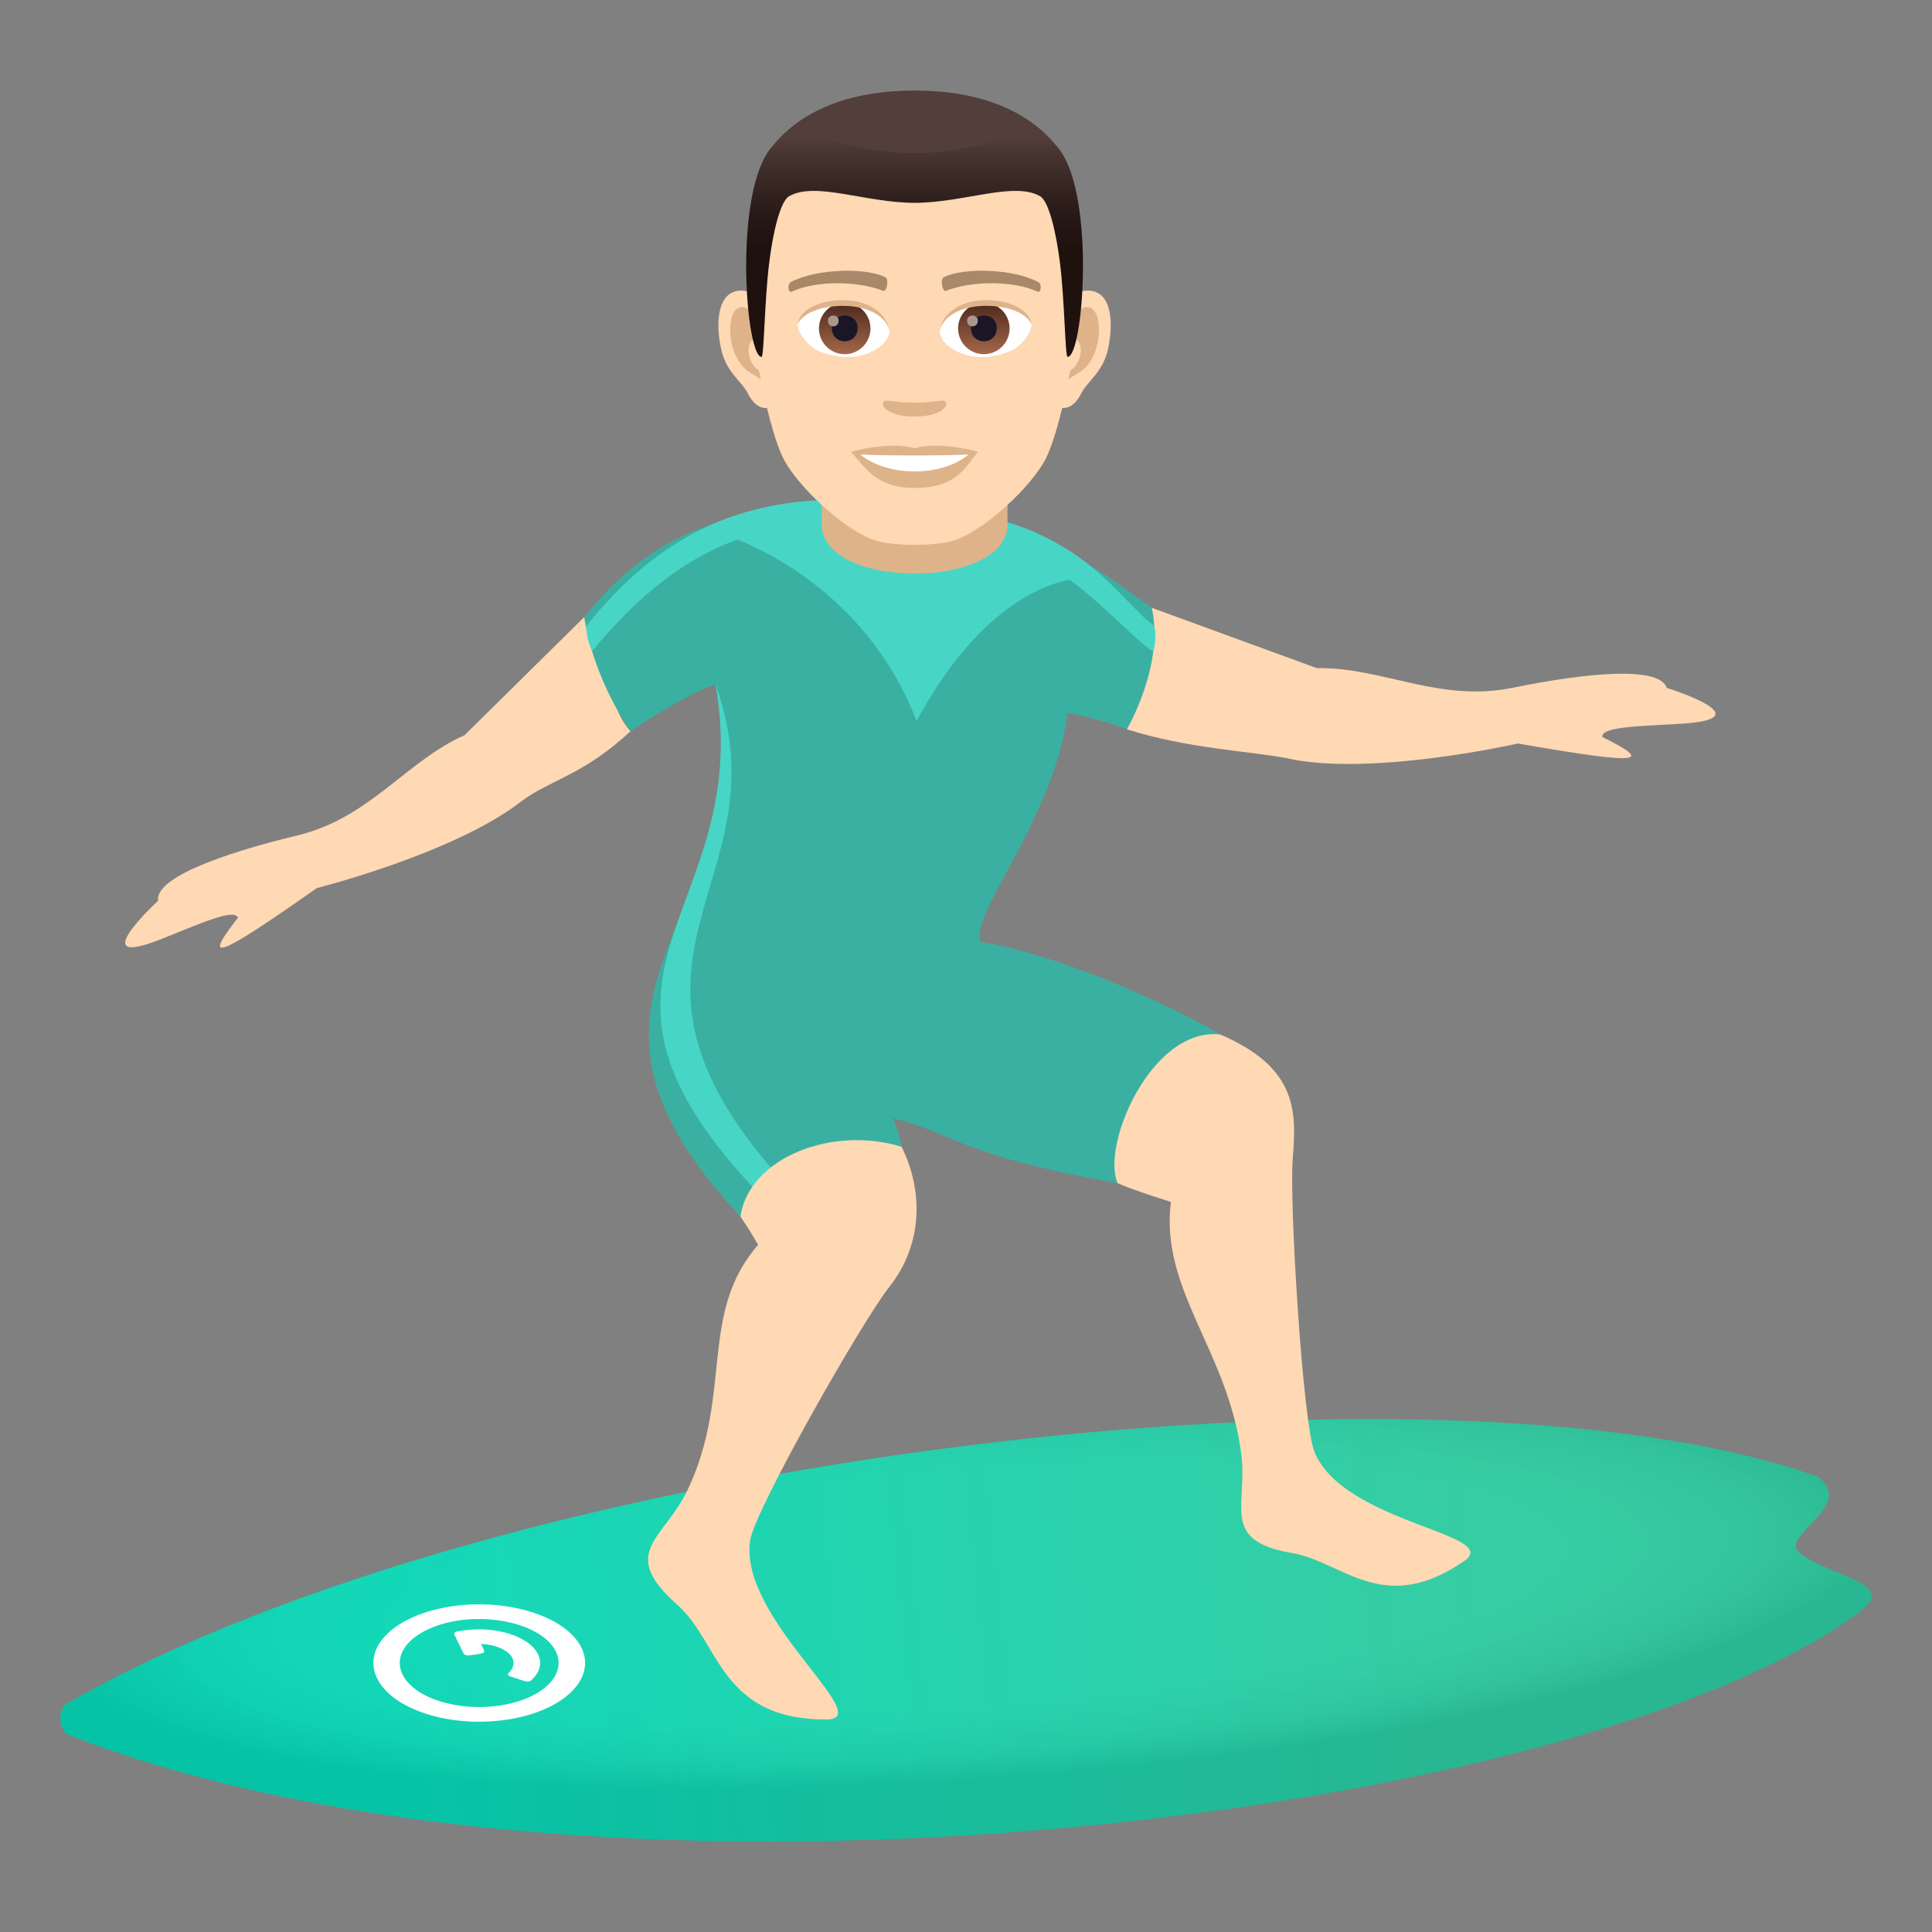 <?xml version="1.0" encoding="utf-8"?>
<!-- Generator: Adobe Illustrator 15.0.0, SVG Export Plug-In . SVG Version: 6.00 Build 0)  -->
<!DOCTYPE svg PUBLIC "-//W3C//DTD SVG 1.1//EN" "http://www.w3.org/Graphics/SVG/1.1/DTD/svg11.dtd">
<svg version="1.1" id="Layer_1" xmlns:x="http://ns.adobe.com/Extensibility/1.0/" xmlns:i="http://ns.adobe.com/AdobeIllustrator/10.0/" xmlns:graph="http://ns.adobe.com/Graphs/1.0/"
	 xmlns="http://www.w3.org/2000/svg" xmlns:xlink="http://www.w3.org/1999/xlink" xmlns:a="http://ns.adobe.com/AdobeSVGViewerExtensions/3.0/"
	 x="0px" y="0px" width="64px" height="64px" viewBox="0 0 64 64" enable-background="new 0 0 64 64" xml:space="preserve">
<rect x="0" y="0" width="64" height="64" fill="#808080" stroke="none"/>
<linearGradient id="SVGID_1_" gradientUnits="userSpaceOnUse" x1="69.522" y1="-136.31" x2="105.125" y2="-132.595" gradientTransform="matrix(1 0 0 -1 -56 -80)">
	<stop  offset="0" style="stop-color:#00D6B3"/>
	<stop  offset="1" style="stop-color:#27C89C"/>
	<a:midPointStop  offset="0" style="stop-color:#00D6B3"/>
	<a:midPointStop  offset="0.5" style="stop-color:#00D6B3"/>
	<a:midPointStop  offset="1" style="stop-color:#27C89C"/>
</linearGradient>
<path fill="url(#SVGID_1_)" d="M59.484,51.283c-0.125-0.59,1.908-1.492,0.736-2.367c-12.521-4.449-43.479-0.775-57.967,7.496
	c-0.412,0.236-0.256,0.953,0.004,1.053c6.645,2.596,15.418,3.621,24.252,3.529c14.731-0.15,29.641-3.404,35.176-7.666
	C62.945,52.361,60.055,52.113,59.484,51.283z"/>
<radialGradient id="SVGID_2_" cx="61.013" cy="-1576.452" r="30.214" gradientTransform="matrix(1 -0.07 -0.015 -0.21 -52.268 -274.207)" gradientUnits="userSpaceOnUse">
	<stop  offset="0.632" style="stop-color:#FFFFFF;stop-opacity:0.3"/>
	<stop  offset="0.713" style="stop-color:#E5E5E6;stop-opacity:0.328"/>
	<stop  offset="0.859" style="stop-color:#A3A1A7;stop-opacity:0.388"/>
	<stop  offset="1" style="stop-color:#393644;stop-opacity:0.475"/>
	<a:midPointStop  offset="0.632" style="stop-color:#FFFFFF;stop-opacity:0.3"/>
	<a:midPointStop  offset="0.5" style="stop-color:#FFFFFF;stop-opacity:0.3"/>
	<a:midPointStop  offset="0.713" style="stop-color:#E5E5E6;stop-opacity:0.328"/>
	<a:midPointStop  offset="0.5" style="stop-color:#E5E5E6;stop-opacity:0.328"/>
	<a:midPointStop  offset="0.859" style="stop-color:#A3A1A7;stop-opacity:0.388"/>
	<a:midPointStop  offset="0.5" style="stop-color:#A3A1A7;stop-opacity:0.388"/>
	<a:midPointStop  offset="1" style="stop-color:#393644;stop-opacity:0.475"/>
</radialGradient>
<path opacity="0.25" fill="url(#SVGID_2_)" enable-background="new    " d="M59.484,51.283c-0.125-0.59,1.908-1.492,0.736-2.367
	c-12.521-4.449-43.479-0.775-57.967,7.496c-0.412,0.236-0.256,0.953,0.004,1.053c6.645,2.596,15.418,3.621,24.252,3.529
	c14.731-0.15,29.641-3.404,35.176-7.666C62.945,52.361,60.055,52.113,59.484,51.283z"/>
<path id="Shape_4_" fill="#FFFFFF" d="M13.333,55.467c-0.375-0.777,0.449-1.576,1.861-1.787c1.396-0.205,2.846,0.254,3.221,1.031
	c0.377,0.779-0.463,1.578-1.859,1.787C15.144,56.707,13.712,56.244,13.333,55.467z M12.49,55.592
	c0.498,1.037,2.416,1.654,4.291,1.375c1.863-0.275,2.982-1.344,2.482-2.381c-0.502-1.037-2.434-1.65-4.295-1.375
	C13.089,53.488,11.986,54.557,12.49,55.592z"/>
<path id="Combined-Shape_4_" fill="#FFFFFF" d="M16.033,54.664c0.029,0.061-0.012,0.102-0.127,0.119l-0.336,0.051
	c-0.113,0.016-0.186-0.008-0.217-0.068l-0.297-0.609c-0.027-0.063,0.014-0.104,0.129-0.121l0.166-0.025
	c1.074-0.158,2.186,0.195,2.473,0.791c0.143,0.291,0.059,0.596-0.215,0.85c-0.047,0.055-0.129,0.066-0.236,0.035l-0.447-0.146
	c-0.107-0.033-0.129-0.076-0.064-0.133c0.141-0.143,0.193-0.314,0.113-0.48c-0.131-0.27-0.564-0.453-1.041-0.467L16.033,54.664z"/>
<path fill="#FFD8B4" d="M55.213,22.787c-0.229-0.719-2.551-0.525-5.123,0c-2.424,0.49-4.305-0.693-6.467-0.654l-5.5-2.01
	c-0.354,1.203-0.422,2.842-0.793,4.037c2.08,0.652,4.064,0.717,5.285,0.955c2.766,0.629,7.67-0.486,7.67-0.486
	c4.16,0.729,4.488,0.625,2.793-0.217c-0.033-0.342,1.215-0.352,2.625-0.438C58.492,23.803,55.213,22.787,55.213,22.787z"/>
<path fill="#FFD8B4" d="M5.238,29.838c-0.111-0.744,2.066-1.551,4.615-2.164c2.404-0.58,3.57-2.439,5.537-3.322l3.963-3.91
	c0.854,0.938,0.666,2.861,1.535,3.781c-1.584,1.467-2.617,1.586-3.609,2.314c-2.217,1.736-6.783,2.881-6.783,2.881
	C7.07,31.83,6.73,31.875,7.884,30.4c-0.123-0.322-1.254,0.197-2.563,0.717C2.732,32.139,5.238,29.838,5.238,29.838z"/>
<path fill="#3AB0A2" d="M40.422,34.271c-0.432-0.297-4.637-2.529-7.944-3.07c-0.357-0.957,2.422-4.016,2.891-7.59
	c0,0,1.229,0.246,1.959,0.551c0,0,1.264-2.156,0.822-4.037c-1.021-0.703-2.6-2.07-5.006-2.561c-1-0.203-4.389-0.758-5.489-0.748
	c-3.043,0.027-5.799,0.486-8.303,3.625c0.328,2.127,1.535,3.781,1.535,3.781s1.82-1.246,2.816-1.547
	c1.623,7.969-6.326,9.947,0.82,17.621c5.068-1.355,5.953-0.83,5.068-3.248c2.096,0.512,2.129,1.211,7.43,2.146
	C38.484,39.453,41.408,34.949,40.422,34.271z"/>
<path fill="#47D6C6" d="M23.705,22.676c1.34,7.707-5.795,9.4,1.537,16.969c0.236-0.064,0.324-0.625,0.543-0.682
	C19.251,31.615,26.082,29.289,23.705,22.676z"/>
<path fill="#FFD8B4" d="M42.822,38.412c0.123-1.549,0.195-3.035-2.4-4.143c-2.277-0.254-3.957,3.678-3.398,4.926
	c0.498,0.229,1.762,0.619,1.762,0.619c-0.359,2.912,1.859,4.891,2.326,8.297c0.244,1.793-0.73,2.92,1.701,3.338
	c1.668,0.287,3.008,2.111,5.691,0.262c1.301-0.896-3.961-1.24-4.953-3.594C43.156,47.182,42.709,39.809,42.822,38.412z"/>
<path fill="#FFD8B4" d="M29.47,42.615c0.996-1.25,1.201-2.99,0.398-4.625c-2.27-0.707-5.039,0.336-5.342,2.307
	c0.33,0.482,0.588,0.939,0.588,0.939c-1.982,2.271-0.828,4.936-2.332,8.109c-0.793,1.67-2.334,2.063-0.324,3.836
	c1.375,1.217,1.398,3.791,4.924,3.779c1.707-0.008-2.947-3.363-2.529-5.947C25.021,49.986,28.576,43.736,29.47,42.615z"/>
<path fill="#47D6C6" d="M38.238,20.73c-1.02-0.699-2.139-2.854-5.577-3.619c-0.996-0.223-3.898-0.563-4.996-0.555
	c-3.043,0.029-5.746,1.053-8.25,4.191c0,0,0.008,0.436,0.201,0.82c1.533-1.861,3.111-3.084,4.811-3.693
	c1.01,0.396,4.393,1.992,5.936,6.01c2.008-3.723,4.188-4.51,5.067-4.684c1.172,0.871,2.125,1.945,2.768,2.389
	C38.195,21.59,38.342,21.176,38.238,20.73z"/>
<path fill="#DEB38A" d="M27.218,17.369c0,2.176,6.157,2.176,6.157,0c0-0.74,0-2.406,0-2.406h-6.157
	C27.218,14.963,27.218,16.629,27.218,17.369z"/>
<path id="Path_713_" fill="#FFD8B4" d="M35.92,9.633c-0.871,0.105-1.5,3.016-0.951,3.783c0.076,0.107,0.525,0.279,0.857-0.398
	c0.184-0.375,0.715-0.689,0.881-1.463C36.918,10.563,36.787,9.529,35.92,9.633z"/>
<path id="Path_712_" fill="#FFD8B4" d="M24.673,9.633c0.871,0.105,1.498,3.016,0.951,3.783c-0.076,0.107-0.525,0.279-0.859-0.398
	c-0.184-0.375-0.715-0.689-0.879-1.463C23.675,10.563,23.806,9.529,24.673,9.633z"/>
<path id="Path_711_" fill="#DEB38A" d="M35.896,10.191c-0.227,0.07-0.475,0.416-0.609,0.99c0.793-0.17,0.596,1.15-0.096,1.176
	c0.008,0.133,0.016,0.268,0.033,0.412c0.332-0.482,0.67-0.289,1.004-1.006C36.531,11.117,36.459,10.016,35.896,10.191z"/>
<path id="Path_698_" fill="#DEB38A" d="M25.306,11.182c-0.135-0.574-0.383-0.92-0.609-0.99c-0.563-0.176-0.635,0.926-0.332,1.572
	c0.334,0.717,0.672,0.523,1.004,1.006c0.018-0.145,0.025-0.281,0.031-0.414C24.718,12.324,24.521,11.02,25.306,11.182z"/>
<path id="Path_657_" fill="#FFD8B4" d="M30.296,4.037c-3.771,0-5.59,2.85-5.361,6.811c0.045,0.797,0.541,3.396,1.008,4.328
	c0.479,0.955,2.076,2.426,3.057,2.73c0.619,0.191,1.975,0.191,2.594,0c0.979-0.305,2.581-1.775,3.057-2.73
	c0.469-0.932,0.963-3.531,1.008-4.328C35.887,6.887,34.07,4.037,30.296,4.037z"/>
<path id="Path_656_" fill="#A88868" d="M34.395,9.344c-0.861-0.457-2.514-0.48-3.129-0.16c-0.131,0.061-0.045,0.492,0.066,0.451
	c0.857-0.338,2.241-0.346,3.043,0.029C34.48,9.713,34.525,9.406,34.395,9.344z"/>
<path id="Path_655_" fill="#A88868" d="M26.199,9.344c0.861-0.457,2.512-0.48,3.129-0.16c0.131,0.061,0.043,0.492-0.066,0.451
	c-0.859-0.338-2.24-0.346-3.043,0.029C26.113,9.713,26.068,9.406,26.199,9.344z"/>
<path id="Path_654_" fill="#DEB38A" d="M31.314,13.299c-0.107-0.076-0.359,0.041-1.018,0.041c-0.656,0-0.91-0.117-1.018-0.041
	c-0.129,0.09,0.076,0.5,1.018,0.5S31.443,13.389,31.314,13.299z"/>
<path id="Path_653_" fill="#DEB38A" d="M30.296,14.85c-0.848-0.248-2.105,0.119-2.105,0.119c0.479,0.52,0.83,1.195,2.105,1.195
	c1.461,0,1.711-0.768,2.105-1.195C32.402,14.969,31.144,14.6,30.296,14.85z"/>
<path id="Path_652_" fill="#FFFFFF" d="M28.505,15.057c0.891,0.744,2.686,0.75,3.58,0C31.138,15.098,29.46,15.098,28.505,15.057z"/>
<path id="Path_651_" fill="#FFFFFF" d="M29.457,10.896c0.033,0.25-0.137,0.545-0.605,0.766c-0.299,0.143-0.92,0.307-1.734-0.035
	c-0.363-0.154-0.721-0.633-0.688-0.898C26.871,9.898,29.042,9.777,29.457,10.896z"/>
<linearGradient id="Oval_1_" gradientUnits="userSpaceOnUse" x1="-424.164" y1="480.478" x2="-424.164" y2="480.738" gradientTransform="matrix(6.57 0 0 -6.57 2814.78 3168.528)">
	<stop  offset="0" style="stop-color:#A6694A"/>
	<stop  offset="1" style="stop-color:#4F2A1E"/>
	<a:midPointStop  offset="0" style="stop-color:#A6694A"/>
	<a:midPointStop  offset="0.5" style="stop-color:#A6694A"/>
	<a:midPointStop  offset="1" style="stop-color:#4F2A1E"/>
</linearGradient>
<circle id="Oval_34_" fill="url(#Oval_1_)" cx="27.982" cy="10.88" r="0.853"/>
<path id="Path_650_" fill="#1A1626" d="M27.556,10.863c0,0.59,0.854,0.59,0.854,0C28.41,10.316,27.556,10.316,27.556,10.863z"/>
<path id="Path_649_" fill="#AB968C" d="M27.425,10.625c0,0.248,0.357,0.248,0.357,0C27.783,10.396,27.425,10.396,27.425,10.625z"/>
<path id="Path_648_" fill="#DEB38A" d="M29.46,10.93c-0.346-1.113-2.711-0.947-3.031-0.201C26.548,9.771,29.166,9.52,29.46,10.93z"
	/>
<path id="Path_647_" fill="#FFFFFF" d="M31.136,10.896c-0.033,0.25,0.137,0.545,0.605,0.766c0.299,0.143,0.918,0.307,1.733-0.035
	c0.367-0.154,0.723-0.633,0.689-0.898C33.723,9.898,31.548,9.777,31.136,10.896z"/>
<linearGradient id="Oval_2_" gradientUnits="userSpaceOnUse" x1="-426.161" y1="480.478" x2="-426.161" y2="480.738" gradientTransform="matrix(6.57 0 0 -6.57 2832.511 3168.528)">
	<stop  offset="0" style="stop-color:#A6694A"/>
	<stop  offset="1" style="stop-color:#4F2A1E"/>
	<a:midPointStop  offset="0" style="stop-color:#A6694A"/>
	<a:midPointStop  offset="0.5" style="stop-color:#A6694A"/>
	<a:midPointStop  offset="1" style="stop-color:#4F2A1E"/>
</linearGradient>
<circle id="Oval_33_" fill="url(#Oval_2_)" cx="32.591" cy="10.88" r="0.853"/>
<path id="Path_646_" fill="#1A1626" d="M32.164,10.863c0,0.59,0.856,0.59,0.856,0C33.02,10.316,32.164,10.316,32.164,10.863z"/>
<path id="Path_645_" fill="#AB968C" d="M32.035,10.625c0,0.248,0.357,0.248,0.357,0C32.392,10.396,32.035,10.396,32.035,10.625z"/>
<path id="Path_644_" fill="#DEB38A" d="M31.132,10.93c0.346-1.111,2.709-0.953,3.032-0.201C34.045,9.771,31.427,9.52,31.132,10.93z"
	/>
<path fill="#523E3A" d="M35.113,4.98C34.289,3.865,32.777,3,30.296,3s-3.99,0.865-4.816,1.98C24.31,6.561,36.283,6.561,35.113,4.98z
	"/>
<linearGradient id="SVGID_3_" gradientUnits="userSpaceOnUse" x1="30.297" y1="11.822" x2="30.297" y2="4.508">
	<stop  offset="0.5" style="stop-color:#1E110E"/>
	<stop  offset="0.637" style="stop-color:#271916"/>
	<stop  offset="0.859" style="stop-color:#3F2E2A"/>
	<stop  offset="1" style="stop-color:#523E3A"/>
	<a:midPointStop  offset="0.5" style="stop-color:#1E110E"/>
	<a:midPointStop  offset="0.6" style="stop-color:#1E110E"/>
	<a:midPointStop  offset="1" style="stop-color:#523E3A"/>
</linearGradient>
<path fill="url(#SVGID_3_)" d="M35.113,4.98c-0.824-1.115-2.336,0.094-4.817,0.094s-3.99-1.209-4.816-0.094
	c-1.17,1.58-0.773,6.842-0.252,6.842c0.082,0,0.094-1.84,0.252-3.113c0.127-1.037,0.373-2.043,0.658-2.207
	C27.003,6,28.673,6.719,30.296,6.719S33.59,6,34.457,6.502c0.283,0.164,0.527,1.17,0.656,2.207c0.158,1.273,0.17,3.113,0.252,3.113
	C35.887,11.822,36.283,6.561,35.113,4.98z"/>
</svg>
